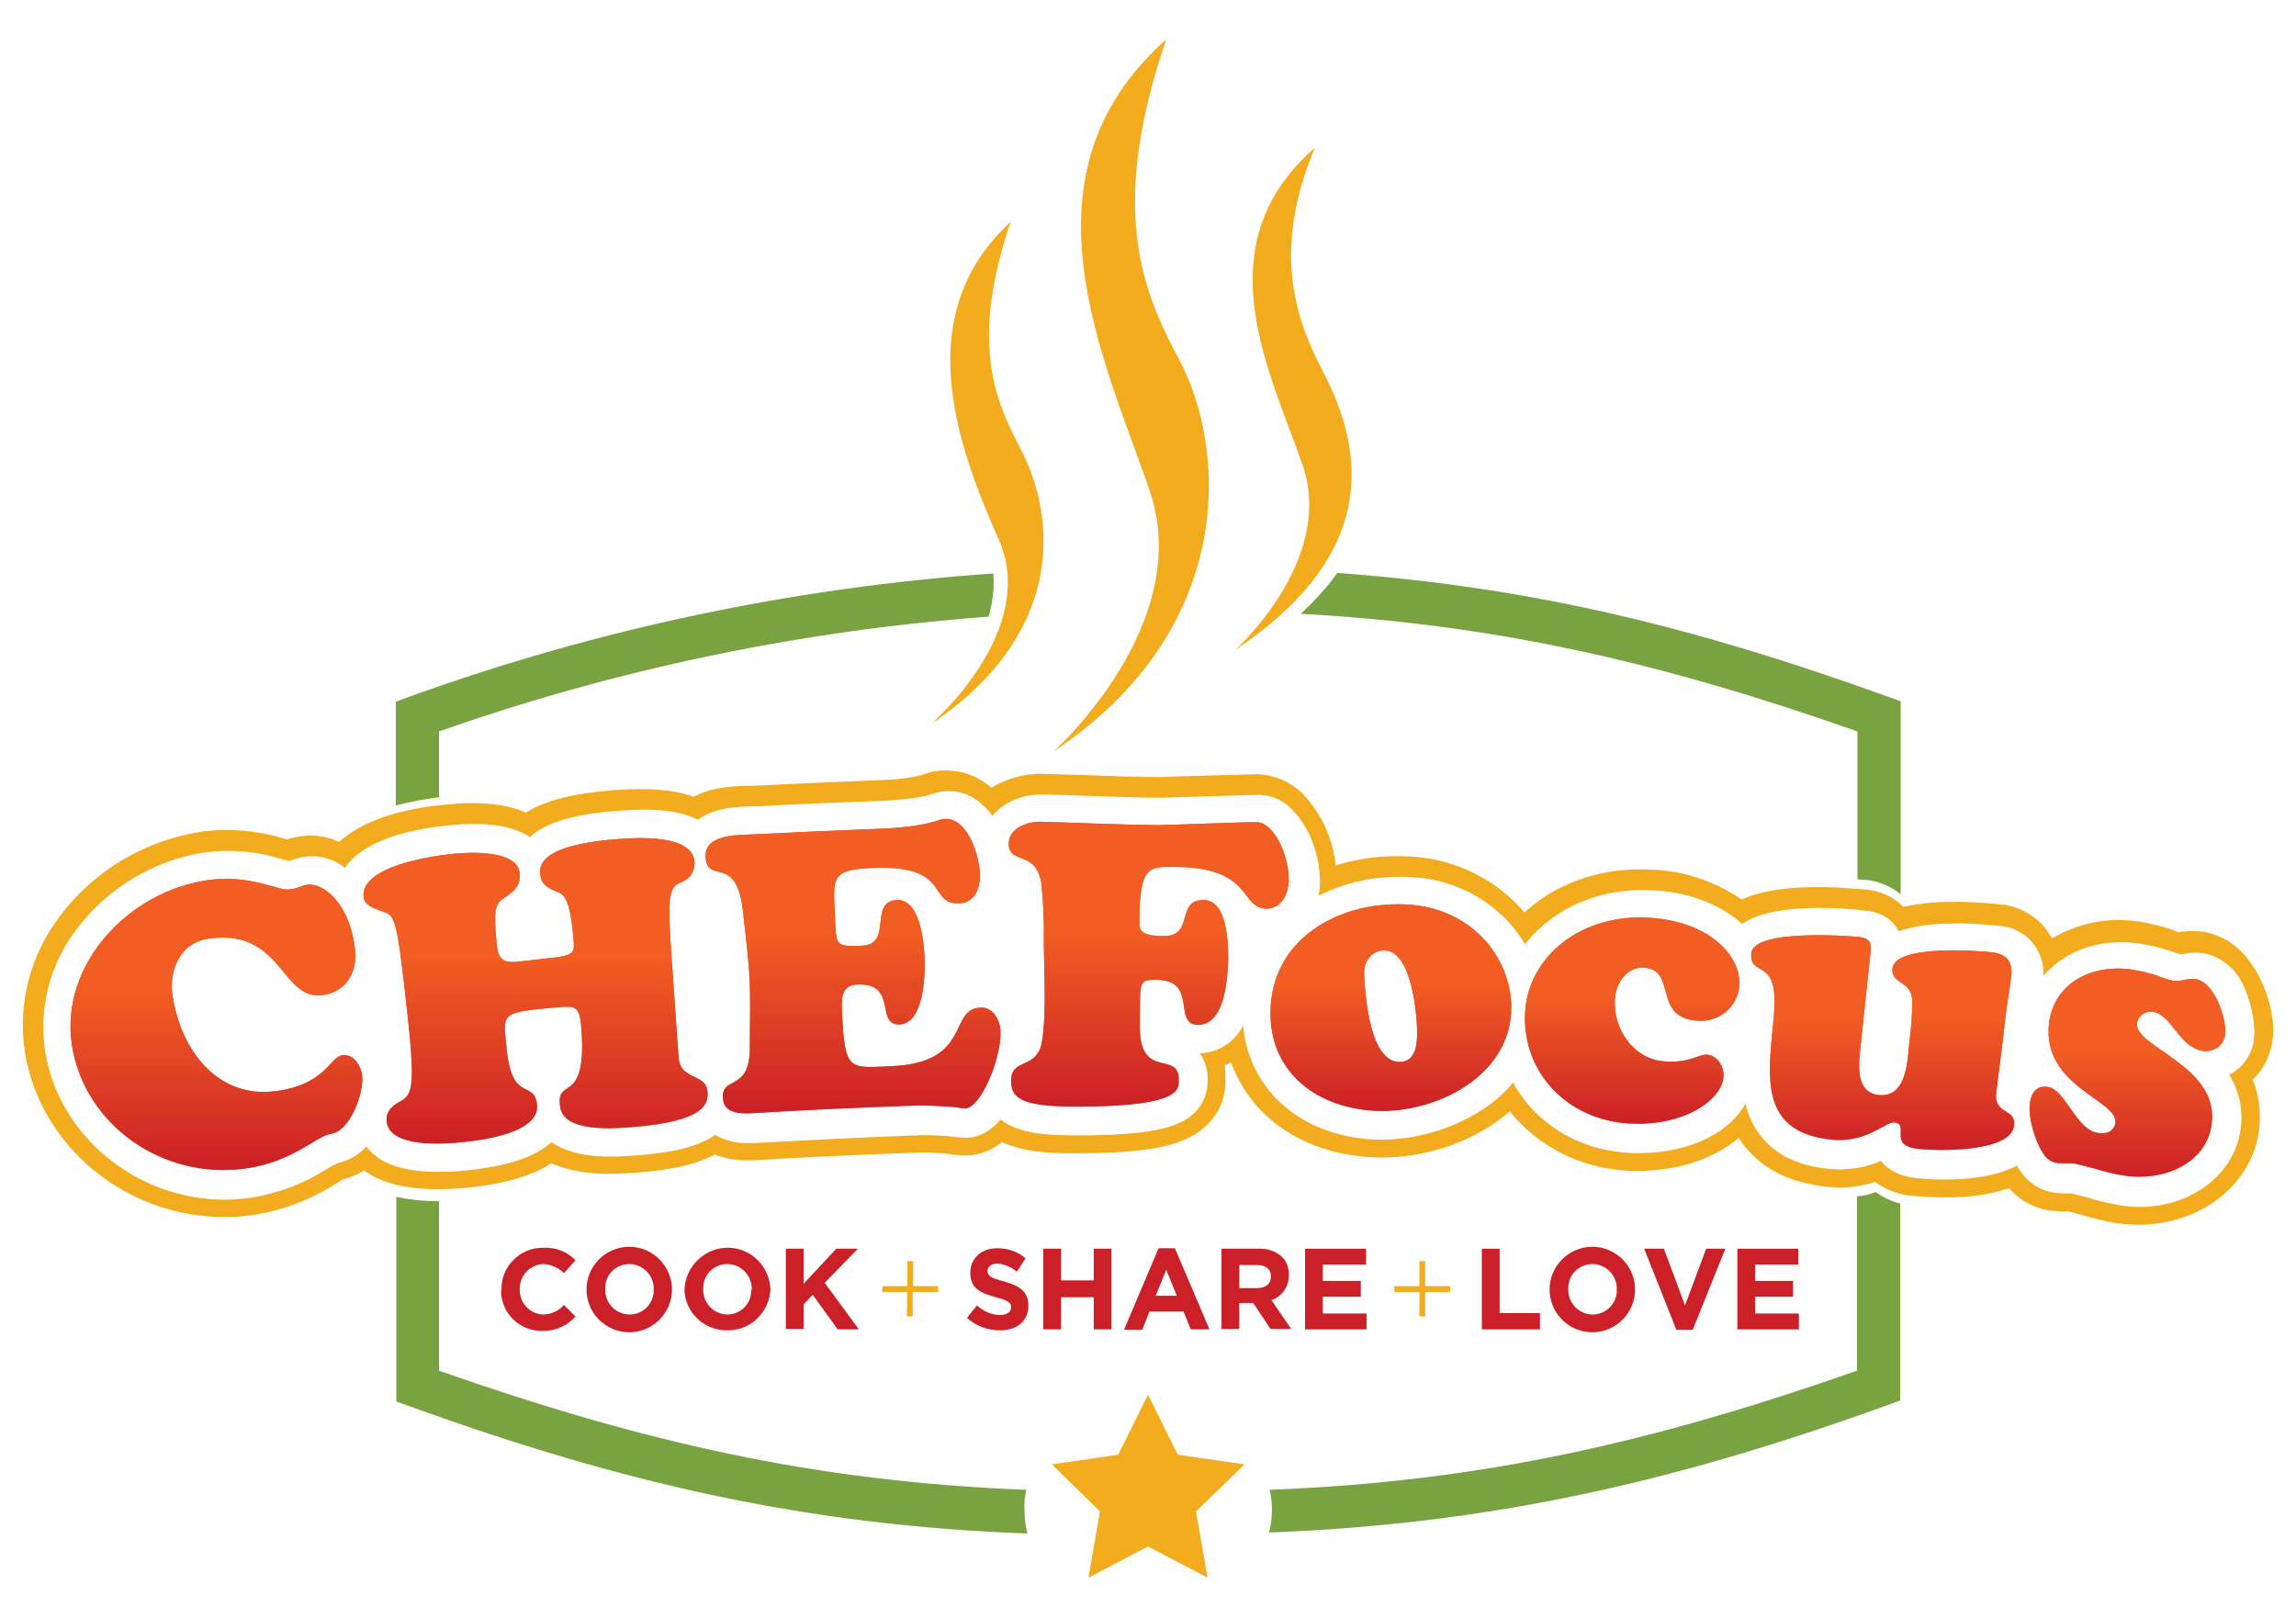 <?xml version="1.0" encoding="utf-8"?>
<!-- Generator: Adobe Illustrator 25.2.0, SVG Export Plug-In . SVG Version: 6.00 Build 0)  -->
<svg version="1.1" id="Layer_1" xmlns="http://www.w3.org/2000/svg" xmlns:xlink="http://www.w3.org/1999/xlink" x="0px" y="0px"
	 viewBox="0 0 478 336.8" style="enable-background:new 0 0 478 336.8;" xml:space="preserve">
<style type="text/css">
	.st0{fill:#F2AC1D;}
	.st1{fill:#F15D22;}
	.st2{fill:#CB2027;}
	.st3{fill:#79A340;}
	.st4{fill:url(#SVGID_1_);}
	.st5{fill:url(#SVGID_2_);}
	.st6{fill:url(#SVGID_3_);}
	.st7{fill:url(#SVGID_4_);}
	.st8{fill:url(#SVGID_5_);}
	.st9{fill:url(#SVGID_6_);}
	.st10{fill:url(#SVGID_7_);}
	.st11{fill:url(#SVGID_8_);}
</style>
<g>
	<path class="st0" d="M468.5,200.4c-2.3-3.4-5.8-5.7-9.8-6.4c-1.7-0.2-3.5-0.2-5.2,0.1l-1-0.4l-0.5-0.2c-2.1-0.7-4.3-1.2-6.5-1.6
		c-6.3-1-12.8,0.2-18.3,3.5c-0.4-0.7-0.8-1.3-1.2-1.9c-2.4-3-5.8-4.9-9.6-5.2c-3.7-0.4-7.4-0.6-11.1-0.5c-3,0-6,0.4-9,1
		c-2.2-2.1-5-3.4-8-3.6l-5.7-0.4l0,0c-6.8-0.3-14.6,0-20,2.5c-5.4-3.7-11.7-5.9-18.2-6.2c-10.1-0.7-19.6,2.3-26.6,8.5l-0.4,0.4
		c-0.3-0.3-0.6-0.7-0.9-1c-6.1-6.6-14.7-10.5-23.8-10.7c-4.9-0.2-9.9,0.4-14.6,1.9c-0.6-5.4-2.8-10.4-6.4-14.4
		c-2.5-2.8-6-4.4-9.8-4.6c-1.1,0-3.9,0.1-14.3,0.4h-0.3l-6,0.2c-3.8,0-10.1-0.2-15.3-0.4h-0.1c-6.1-0.2-8.5-0.3-9.6-0.3
		c-3.5,0.1-6.9,1.1-9.9,2.9c-2.8-2.4-6.3-3.7-10-3.6c-1.4,0.1-2.7,0.3-4,0.8c-1,0.3-3.3,1.1-10.6,1.3c-8.3,0.3-16.7,0.7-24.9,1.1
		h-1.1c-3.1,0.1-7.5,0.2-11.4,2.3c-4.1-1.5-9.4-1.9-16.4-1.4c-8.6,0.7-14.4,2.1-18.5,4.7c-4.1-1.8-9.6-2.4-16.4-1.7
		c-12.4,1.1-19,4.6-22.5,7.8c-3.4-1.6-7.3-1.7-10.9-0.5l-0.2-0.1c-5.5-1.7-11.3-2.3-17.1-1.6c-11.9,1.7-22.7,8-29.9,17.6
		c-6.2,8.1-8.9,18.4-7.3,28.5c3.2,19.5,21,34.2,41.5,34.2c2,0,3.9-0.1,5.8-0.4c6.2-0.9,12.2-3.2,17.5-6.6l1.3-0.8
		c1.6-0.4,3.1-1,4.5-1.9c3.5,2.6,8.6,3.9,15.2,3.9c1.9,0,4.1-0.1,6.4-0.3c7.7-0.8,13.4-2.5,17.4-5.1c6.1,2.8,13.6,2.2,17.1,2
		c5.7-0.4,12-1.2,16.9-3.8c2.1,0.8,4.4,1.2,6.6,1.2c0.5,0,1,0,1.5,0c11.2-0.7,22.5-1.2,33.7-1.6c1.8-0.1,3.6,0,5.5,0.1h0.3l1.3,0.2
		l0,0c1.2,0.2,2.3,0.3,3.5,0.3c2.7-0.1,5.3-1.1,7.4-2.8c5.2,2.4,11.9,2.4,17.3,2.3c14.5-0.1,21.4-1.8,25.6-6.1
		c2.5-2.5,3.8-5.9,3.6-9.4v-0.1c0-0.9,0-1.8-0.1-2.7c0.4-0.2,0.9-0.4,1.3-0.6c4.2,11.7,15.5,19.3,30.2,19.8c8.5,0.2,16.9-2.1,24-6.7
		c1.3-0.9,2.6-1.8,3.8-2.9c5.9,7.3,14.6,11.7,23.9,12.3c0.9,0.1,1.8,0.1,2.6,0.1c8.5,0,16.1-2.5,21.2-6.9c0.4,0.7,0.9,1.4,1.5,2.1
		c3.9,4.7,9.4,7.3,16.9,8.1c3.4,0.4,6.8,0,10-1c2.3,1.7,5,2.7,7.8,2.9c2.2,0.2,4.4,0.3,6.6,0.3c4.6,0.1,9.2-0.5,13.5-1.9
		c2.3,2.7,5.6,4.4,9.1,4.7c1,0.1,2,0.2,3,0.1h0.2l1.8,0.5l1.1,0.3c2.4,0.7,4.8,1.3,7.3,1.7c1.5,0.2,3,0.3,4.5,0.3
		c12.6,0,23.1-8,24.9-19c0.6-3.8,0.2-7.7-1.2-11.2c2.1-2,3.5-4.7,4-7.6C474,212.4,472,205.2,468.5,200.4z M469.2,216.8
		c-0.5,3-2.4,5.6-5.1,7c2.2,3.5,3,7.7,2.3,11.8c-1.5,9.1-10.3,15.7-20.9,15.7c-1.3,0-2.6-0.1-3.9-0.3c-2.3-0.4-4.6-0.9-6.8-1.6
		l-1.2-0.3l-2.3-0.6h-0.7c-0.8,0-1.6,0-2.4-0.1c-3.1-0.3-5.9-2-7.6-4.6c-0.2-0.3-0.5-0.7-0.7-1.1c-4.3,2.3-10.3,2.9-14.9,2.9
		c-2.1,0-4.2-0.1-6.2-0.3c-3.2-0.4-5.7-1.6-7.2-3.6c-3.3,1.5-7,2-10.6,1.7c-6.4-0.6-11.1-2.8-14.2-6.6c-1.7-2-2.8-4.4-3.4-7
		c-3.1,5.6-10.9,10.3-22.4,10.3c-0.8,0-1.6,0-2.4-0.1c-10.3-0.7-19-6.2-23.6-14.6c-1.9,2.3-4.1,4.2-6.6,5.8
		c-6.5,4.1-14,6.2-21.6,6.1c-15.7-0.5-26.8-10.2-28-23.8c-1.7,3.5-5.2,5.7-9,5.8c1.1,1.6,1.7,3.6,1.6,5.5v0.1
		c0.1,2.4-0.8,4.8-2.5,6.6c-2.8,2.8-7.7,4.8-22.8,4.9h-2.7l0,0c-5.5,0-11.4-0.4-15.1-3.3c-2.1,2.4-4.4,3.7-6.9,3.8c-1,0-2-0.1-3-0.2
		l0,0l-1.4-0.2h-0.4c-1.9-0.1-3.9-0.2-5.8-0.1c-11.2,0.4-22.6,1-33.8,1.6c-0.4,0-0.9,0-1.3,0c-2.4,0.1-4.7-0.5-6.8-1.7
		c-4.3,3-10.9,3.9-17,4.3c-3.4,0.3-12,0.9-17.1-2.8c-3.3,3.1-9.1,5-17.6,5.9c-2,0.2-4,0.3-6,0.3c-7.5,0-12.4-1.8-14.9-5.3
		c-1.6,1.8-3.8,3-6.1,3.5c-0.4,0.2-1.5,0.8-2,1.1c-4.8,3.1-10.3,5.2-16,6.1c-1.8,0.2-3.5,0.4-5.3,0.4c-18.5,0-34.7-13.3-37.5-30.9
		c-1.4-9,1-18.2,6.6-25.5c6.6-8.7,16.4-14.5,27.2-16c5.2-0.6,10.5-0.1,15.5,1.5c0.4,0.1,1.1,0.3,1.5,0.4l0.3-0.1
		c3.7-1.6,8.1-1.1,11.3,1.5c0.2-0.3,0.4-0.5,0.6-0.8c2-2.5,7.4-6.8,21.5-8.1c5.1-0.5,12-0.5,16.4,2.5c3.4-3.1,9.2-4.8,18.5-5.5
		c7.5-0.6,12.8,0,16.5,1.9c3.4-2.6,8-2.7,11.2-2.8h1.1c8.2-0.5,16.6-0.8,24.8-1.1h0.1c7.7-0.3,10.4-1.1,11.6-1.5
		c0.9-0.3,1.9-0.5,2.9-0.6c2.9-0.1,5.7,1,7.8,3.1c0.7,0.6,1.3,1.3,1.8,2.1c0.2-0.2,0.4-0.5,0.6-0.7c3.4-3.5,8.2-3.8,9.7-3.8
		c1.1,0,4,0.1,9.4,0.3h0.1c5.2,0.2,11.7,0.4,15.5,0.4l6.1-0.2h0.3c9.6-0.3,13-0.4,14-0.4c2.7,0.1,5.2,1.3,7,3.4
		c3.4,3.5,5.6,9.5,5.5,15c0,0.9-0.1,1.7-0.3,2.6c5.8-2.9,12.1-4.2,18.6-3.9c8,0.2,15.5,3.5,21,9.4c1.3,1.4,2.4,3,3.4,4.6
		c1-1.3,2.2-2.6,3.5-3.7c6.2-5.5,14.6-8.1,23.6-7.5h0.1c7.3,0.5,13.6,3,18,7c5.5-4.1,18.4-3.5,23.8-3l0,0l1.9,0.2
		c4,0.4,5.9,2.5,6.8,4.1l0.1,0.2c3.4-1.1,7-1.6,10.6-1.6c3.5-0.1,7,0.1,10.5,0.5c5.3,0.4,9.3,5,9,10.4c0.9-1,1.9-2,3-2.8
		c4.6-3.5,10.7-4.9,17.2-3.9c2,0.3,4,0.8,5.9,1.4l0.3,0.1c1.1,0.4,1.7,0.6,2.1,0.7h0.1l0.6-0.1c1.4-0.3,2.8-0.3,4.2-0.1
		c2.9,0.5,5.5,2.3,7.2,4.8l0,0C468.2,206.7,469.8,212.8,469.2,216.8z"/>
	<path class="st1" d="M71.3,219.7c-2.6,0.3-3.5,6.2-14,7.5c-11.6,1.5-19.6-7.9-21.4-20.1c-0.7-4.5,1.2-10.9,7.8-11.7
		c15.1-2,14.8,12.9,23.4,11.8c5-0.6,7.4-4.9,6.8-9.6c-1-9.1-6.3-13.8-9.9-13.4c-1.4,0.2-1.9,0.8-3.8,1c-2.2,0.3-8.1-3.1-16.5-2
		c-17,2.2-31.4,17.8-28.7,34.6c2.7,16.5,18.9,27.9,36.1,25.5c9.7-1.3,14.9-6.8,17.7-7.2c4.1-0.5,7-8.5,6.6-12.2
		C75.2,222.1,73.7,219.4,71.3,219.7z"/>
	<path class="st1" d="M144.1,224c-2.3-1.1-2.8-2.3-2.9-4.8l-1.5-21.5c-0.9-13.1,0-13,2.5-14.2c1.6-0.7,2.5-2.3,2.4-4
		c-0.4-5.8-11.8-5.1-15.9-4.8c-17.1,1.3-16.4,6-16.2,7.5c0.2,2.1,1.8,2.8,3.5,3.5c1.2,0.5,2.7,0.9,3.4,9.9c0.2,2.6,0.4,3.4-5.1,3.9
		L110,200c-4.1,0.4-6.2,1.1-6.6-3.5c-0.7-7.4-0.3-8.4,1.8-9.7c1.9-1.3,3.2-2.4,3-4.9c-0.4-5-10.4-4.5-14.1-4.1
		c-4.8,0.5-19.1,2.7-18.4,9c0.2,1.6,1.8,2.2,3.2,2.7c3.3,1.3,3.5-0.5,5.9,21.4c1.9,17.2,0.8,17.1-2.1,18.8c-1.3,0.8-2.4,2-2.2,3.8
		c0.6,5.6,12.1,4.7,15.9,4.3c3.9-0.4,15.9-1.9,15.4-7.7c-0.5-5.4-5.2-0.3-6.3-11.6c-0.7-7.4-1.8-7.7,9.9-8.7
		c4.2-0.4,5.2-0.6,5.6,3.9c1.4,16.8-5.3,10.3-4.4,16.6c0.5,5.5,11.1,4.7,14.7,4.4c16.2-1.2,16.1-5.3,16-7.3S145.8,224.8,144.1,224z"
		/>
	<path class="st1" d="M204.2,209.8c-6.9,0.2-1.7,11.6-18.8,12.2c-8.7,0.4-9.5,1-10.1-11.1c-0.1-2.6-0.4-5.8,3.2-5.9
		c8.5-0.4,3.6,8.5,8.8,8.3c5-0.2,5.3-10.1,5.2-13.5c-0.1-3.2-0.8-12.5-5.7-12.4c-6.1,0.2-0.8,9.2-7.3,9.5c-5.2,0.2-5.4,0.1-5.6-4.7
		c-0.4-9.5-1.4-11.1,8-11.5c16.3-0.6,11.1,7.6,17.8,7.4c3.3-0.1,4.4-3.3,4.3-6.1c-0.1-3.6-2.4-11.7-7.3-11.5c-1.4,0-3,1.7-14.5,2.1
		c-8.3,0.3-16.5,0.7-24.8,1.1c-3.5,0.2-10.8-0.2-10.5,4.8c0.4,5.9,6.5-1.1,7.8,11.5c1.7,14.9,1.5,13.4,1.4,28.5
		c-0.1,8.8-5.9,5.5-5.6,10.1c0.1,1.1,0.3,3.5,5.8,3.2c11.3-0.7,22.7-1.2,34-1.6c2.8-0.1,5.1,0.1,7,0.2s3.1,0.4,3.6,0.4
		c3.3-0.1,7.5-10.3,7.4-15.9C208.3,212.7,206.9,209.7,204.2,209.8z"/>
	<path class="st1" d="M268.3,183.4c0.1-5.6-3.3-12.2-6.6-12.2c-1.2-0.1-18.5,0.6-20.3,0.6c-7.1,0-22.7-0.7-24.9-0.7
		c-2.8,0-6.5,1.4-6.5,4.6c0.1,4.5,5.6,1.1,6.8,8.2c0.4,3.9,0.6,7.9,0.5,11.9l0.2,11.5c0,2.7-0.1,8.6-0.9,10.9
		c-1.7,4.4-6.2,2.3-6.1,7c0.1,3.6,2.3,5.4,15.5,5.2c20.1-0.2,19.4-3.7,19.4-5.6c0-6.3-8.4,0.5-8.1-11.7c0.1-8.5-0.4-9.1,3.3-9.1
		c9,0,3.4,9.3,8.8,9.4c5.7,0,6.2-9.9,6.3-13.8c0-3.2-0.2-12.2-5.1-12.2c-6,0-1.8,7.6-8.4,7.5c-4.9,0-5-1.4-5-2.9
		c0-12,2.2-11.5,7.4-11.5c16.5,0.1,13.3,8.6,19.1,8.7C266.8,189.1,268.2,186.2,268.3,183.4z"/>
	<path class="st1" d="M292.3,188.3c-14.1-0.5-27.6,7.5-27.8,22.3c-0.2,13,10.1,20.3,22.3,20.7s27.1-7.1,27.8-20.5
		C315.2,200.6,307.2,188.8,292.3,188.3z M295,216.1c-0.1,2.6-0.9,5.2-4,5c-5.7-0.5-6.8-13.2-7-18.4c-0.1-2.4,1.5-4.9,4.3-4.8
		C294.1,198,295.2,212.4,295,216.1z"/>
	<path class="st1" d="M343.6,191.1c-14.3-1-25.5,8-26.1,19.8c-0.6,12.5,8.9,22.2,21.4,23c11.5,0.8,19.5-4.8,19.9-9.6
		c0.2-2-1.1-4.5-3.4-4.7c-1.8-0.1-3.7,1.8-8.9,1.4c-6.6-0.5-10.7-6.9-10.3-13c0.2-3.3,2.5-6.8,6.2-6.5c6.7,0.5,1.7,10.3,10.8,11
		c4.4,0.5,8.4-2.6,8.9-7c0-0.1,0-0.3,0-0.4C362.5,199.4,356.4,192,343.6,191.1z"/>
	<path class="st1" d="M415.6,227.4c0.7-5.4,1.4-10.9,2-16.3c0.3-2.6,0.8-5.1,1.1-7.7c0.4-2.8-0.7-4.7-3.8-5.1
		c-3.2-0.4-20.4-1.6-20.9,3.3c-0.4,3.4,3.9,2.5,4.1,6.6c0,3-0.2,5.9-0.6,8.8c-0.4,3.9-0.5,11.6-6.4,11c-4.5-0.5-4.2-5.5-3.9-8.8
		l2.2-20.7c0.2-2,0.1-3.1-2.3-3.4c-0.7-0.1-22.1-1.9-22.5,3.4s5.9,0.4,4.7,12.9c-1.1,12.3-3.5,24.3,12.1,25.9
		c2.9,0.3,5.9-0.3,8.5-1.6c2.1-1,3.6-2.1,4.5-2c3.3,0.4-1.5,4.8,4.9,5.5c4.5,0.5,19.3,0.7,20-4.8C419.8,230.6,415,232.3,415.6,227.4
		z"/>
	<path class="st1" d="M457.2,203.9c-0.8-0.1-1.6,0-2.4,0.1c-0.8,0.2-1.6,0.3-2.4,0.2c-1.2-0.3-2.3-0.6-3.4-1.1
		c-1.6-0.5-3.3-0.9-5-1.2c-8.7-1.3-16.3,2.9-17.4,11c-1.7,13.3,14.5,16.2,13.8,20.9c-0.3,1.8-1.9,2.4-3.6,2.1
		c-4.6-0.6-6.8-9.1-10.5-9.6c-2.4-0.3-3.4,1.3-3.7,3.4c-0.4,3.1,1.1,8,2.8,10.5c0.7,1.2,2,2,3.4,2c0.5,0,1.1,0,1.6,0
		c0.6,0,1.1,0,1.7,0.1c0.5,0.1,2.3,0.6,4.3,1.1c2,0.6,4,1.1,6,1.4c8.5,1.2,16.8-2.8,18-10.4c2-12.5-16.2-16.3-15.5-21.4
		c0.3-1.6,1.9-2.6,3.4-2.3c3.7,0.5,5.4,7.3,10.2,8.1c2.2,0.4,4.3-1,4.7-3.1C463.8,212.6,461.1,204.5,457.2,203.9z"/>
	<path class="st2" d="M104.4,268.5L104.4,268.5c-0.1-4.7,3.7-8.6,8.4-8.7c0.1,0,0.2,0,0.4,0c2.5-0.1,4.9,0.8,6.6,2.6l-2.4,2.7
		c-1.1-1.2-2.7-1.8-4.3-1.9c-2.8,0.1-4.9,2.4-4.9,5.1c0,0,0,0.1,0,0.1v0c-0.1,2.8,2,5.1,4.7,5.3c0,0,0.1,0,0.1,0
		c1.7,0,3.3-0.7,4.4-2l2.4,2.4c-1.7,2-4.3,3.1-6.9,3c-4.7,0.1-8.5-3.6-8.6-8.3C104.4,268.7,104.4,268.6,104.4,268.5z"/>
	<path class="st2" d="M122.1,268.5L122.1,268.5c0-4.9,4-8.9,8.9-8.9s8.9,4,8.9,8.9v0c0,4.9-4,8.9-8.9,8.9
		C126.1,277.4,122.1,273.4,122.1,268.5z M136.1,268.5L136.1,268.5c0.1-2.8-2.1-5.2-4.9-5.3c-0.1,0-0.1,0-0.2,0c-2.8,0-5,2.2-5,5
		c0,0.1,0,0.2,0,0.2v0c-0.1,2.8,2.1,5.2,4.9,5.3c0.1,0,0.1,0,0.2,0c2.8,0,5-2.3,5-5C136.1,268.6,136.1,268.6,136.1,268.5
		L136.1,268.5z"/>
	<path class="st2" d="M142.5,268.5L142.5,268.5c0.2-4.9,4.3-8.8,9.2-8.7c4.7,0.1,8.5,3.9,8.7,8.6v0c-0.2,4.9-4.3,8.8-9.2,8.6
		C146.4,276.9,142.6,273.2,142.5,268.5z M156.5,268.5L156.5,268.5c0.1-2.8-2.1-5.2-4.9-5.3c-0.1,0-0.1,0-0.2,0c-2.8,0-5,2.2-5,5
		c0,0.1,0,0.2,0,0.2v0c-0.1,2.8,2.1,5.2,4.9,5.3c0,0,0.1,0,0.1,0c2.8,0,5-2.2,5-5C156.5,268.6,156.5,268.6,156.5,268.5L156.5,268.5z
		"/>
	<path class="st2" d="M163.6,260h3.7v7.3l6.8-7.3h4.5l-6.9,7.1l7.1,9.7h-4.4l-5.2-7.2l-1.9,2v5.1h-3.7V260z"/>
	<path class="st0" d="M188.9,269h-5.2v-1.2h5.2v-5.2h1.2v5.2h5.2v1.2H190v5.1h-1.2L188.9,269z"/>
	<path class="st2" d="M201.3,274.4l2.1-2.6c1.3,1.2,3,2,4.8,2c1.4,0,2.3-0.6,2.3-1.6l0,0c0-0.9-0.5-1.4-3.2-2.1
		c-3.2-0.9-5.3-1.8-5.3-5.1l0,0c0-3,2.3-5.1,5.6-5.1c2.2,0,4.3,0.7,5.9,2.1l-1.8,2.8c-1.2-1-2.6-1.6-4.1-1.7c-1.3,0-2,0.7-2,1.5l0,0
		c0,1.1,0.7,1.5,3.4,2.2c3.2,0.9,5.1,2.1,5.1,5l0,0c0,3.3-2.4,5.2-5.9,5.2C205.6,277,203.2,276.1,201.3,274.4z"/>
	<path class="st2" d="M217.2,260h3.7v6.6h6.8V260h3.7v16.8h-3.7v-6.7h-6.8v6.7h-3.7V260z"/>
	<path class="st2" d="M241.2,259.9h3.4l7.2,16.9h-3.9l-1.5-3.7h-7.1l-1.5,3.8H234L241.2,259.9z M245,269.8l-2.2-5.4l-2.2,5.4H245z"
		/>
	<path class="st2" d="M254.3,260h7.7c1.8-0.1,3.6,0.5,4.9,1.7c1,1,1.5,2.4,1.4,3.8l0,0c0.1,2.3-1.4,4.5-3.6,5.2l4.1,6h-4.3l-3.6-5.4
		H258v5.4h-3.7L254.3,260z M261.8,268.2c1.8,0,2.8-1,2.8-2.4v0c0-1.6-1.1-2.4-2.9-2.4H258v4.8H261.8z"/>
	<path class="st2" d="M271.7,260h12.7v3.3h-9v3.4h7.9v3.3h-7.9v3.5h9.1v3.3h-12.8V260z"/>
	<path class="st0" d="M295.5,269h-5.2v-1.2h5.2v-5.2h1.2v5.2h5.2v1.2h-5.2v5.1h-1.2V269z"/>
	<path class="st2" d="M308.5,260h3.7v13.4h8.4v3.4h-12.1V260z"/>
	<path class="st2" d="M322.6,268.5L322.6,268.5c0-4.9,4-8.9,8.9-8.9c4.9,0,8.9,4,8.9,8.9v0c0,4.9-4,8.9-8.9,8.9
		C326.6,277.4,322.6,273.4,322.6,268.5z M336.6,268.5L336.6,268.5c0.1-2.8-2.1-5.2-4.9-5.3c-0.1,0-0.1,0-0.2,0c-2.8,0-5,2.2-5,5
		c0,0.1,0,0.2,0,0.2v0c-0.1,2.8,2.1,5.2,4.9,5.3c0.1,0,0.1,0,0.2,0c2.8,0,5-2.3,5-5C336.5,268.6,336.5,268.6,336.6,268.5
		L336.6,268.5z"/>
	<path class="st2" d="M342.3,260h4.1l4.4,11.8l4.4-11.8h4l-6.8,16.9H349L342.3,260z"/>
	<path class="st2" d="M361.7,260h12.7v3.3h-9v3.4h7.9v3.3h-7.9v3.5h9.1v3.3h-12.8V260z"/>
	<polygon class="st0" points="239,290.4 245.2,302.9 259.1,304.9 249,314.7 251.4,328.5 239,322 226.6,328.5 229,314.7 219,304.9 
		232.8,302.9 	"/>
	<path class="st3" d="M386.6,249.1v36.3c-42.2,14.8-78.1,23.1-122.3,24.8c0.4,1.4,0.5,2.9,0.5,4.3c0,1.6-0.2,3.1-0.6,4.6
		c46.3-1.8,84.3-10.5,128.4-26.4l3-1.1v-41c-1.9-0.5-3.6-1.3-5.1-2.4C389.2,248.7,388,249,386.6,249.1z"/>
	<path class="st3" d="M213.7,310.2c-44.2-1.7-80.1-10-122.3-24.8v-35.3h-0.4c-2.9,0-5.7-0.3-8.5-0.9v42.6l3,1.1
		c44.1,15.9,82.1,24.7,128.4,26.4c-0.4-1.5-0.6-3.1-0.6-4.6C213.2,313.1,213.3,311.6,213.7,310.2z"/>
	<path class="st3" d="M91.4,152.3c36.9-13,75.4-21,114.4-23.9c0.9-2.9,1.2-6,1-9c-41.4,2.9-82.3,11.5-121.4,25.6l-3,1.1v21.6
		c3-0.8,6-1.3,9-1.7L91.4,152.3z"/>
	<path class="st3" d="M392.6,144.9c-39.2-14.1-73-22.6-114.2-25.6c-2.2,3.1-4.8,5.9-7.6,8.5c41.7,2.3,76.1,10.5,115.9,24.5v30.8
		l1.6,0.1c2.7,0.2,5.3,1.3,7.4,3V146L392.6,144.9z"/>
	<path class="st0" d="M193.9,150.7c27-18.1,26.7-41.9,18.4-57.6c-5.5-10.4-10.2-22.4-1.9-46.9c-20.8,19.1-11.5,45.8-2.5,66.1
		C216.4,131.3,193.9,150.7,193.9,150.7z M257.2,135.3c27-18.1,28.6-37.9,18.4-57.6c-5.4-10.4-11.2-24.5-1.9-46.9
		c-23.3,20.4-9.3,46.4-2.5,66.1S257.2,135.3,257.2,135.3L257.2,135.3z M219.3,156.5c38.4-25.6,36.1-63.2,26.1-81.8
		c-7.9-14.7-14.5-31.7-2.6-66.5c-31.7,28.1-13.2,65.8-3.5,93.8S219.3,156.5,219.3,156.5L219.3,156.5z"/>
	
		<linearGradient id="SVGID_1_" gradientUnits="userSpaceOnUse" x1="-447.236" y1="-134.656" x2="-447.236" y2="-195.338" gradientTransform="matrix(1 0 0 -1 492.34 48.35)">
		<stop  offset="0.39" style="stop-color:#F15D22"/>
		<stop  offset="1" style="stop-color:#CB2027"/>
	</linearGradient>
	<path class="st4" d="M71.3,219.7c-2.6,0.3-3.5,6.2-14,7.5c-11.6,1.5-19.6-7.9-21.4-20.1c-0.7-4.5,1.2-10.9,7.8-11.7
		c15.1-2,14.8,12.9,23.4,11.8c5-0.6,7.4-4.9,6.8-9.6c-1-9.1-6.3-13.8-9.9-13.4c-1.4,0.2-1.9,0.8-3.8,1c-2.2,0.3-8.1-3.1-16.5-2
		c-17,2.2-31.4,17.8-28.7,34.6c2.7,16.5,18.9,27.9,36.1,25.5c9.7-1.3,14.9-6.8,17.7-7.2c4.1-0.5,7-8.5,6.6-12.2
		C75.2,222.1,73.7,219.4,71.3,219.7z"/>
	
		<linearGradient id="SVGID_2_" gradientUnits="userSpaceOnUse" x1="-380.944" y1="-126.197" x2="-380.944" y2="-189.73" gradientTransform="matrix(1 0 0 -1 492.34 48.35)">
		<stop  offset="0.39" style="stop-color:#F15D22"/>
		<stop  offset="1" style="stop-color:#CB2027"/>
	</linearGradient>
	<path class="st5" d="M144.1,224c-2.3-1.1-2.8-2.3-2.9-4.8l-1.5-21.5c-0.9-13.1,0-13,2.5-14.2c1.6-0.7,2.5-2.3,2.4-4
		c-0.4-5.8-11.8-5.1-15.9-4.8c-17.1,1.3-16.4,6-16.2,7.5c0.2,2.1,1.8,2.8,3.5,3.5c1.2,0.5,2.7,0.9,3.4,9.9c0.2,2.6,0.4,3.4-5.1,3.9
		L110,200c-4.1,0.4-6.2,1.1-6.6-3.5c-0.7-7.4-0.3-8.4,1.8-9.7c1.9-1.3,3.2-2.4,3-4.9c-0.4-5-10.4-4.5-14.1-4.1
		c-4.8,0.5-19.1,2.7-18.4,9c0.2,1.6,1.8,2.2,3.2,2.7c3.3,1.3,3.5-0.5,5.9,21.4c1.9,17.2,0.8,17.1-2.1,18.8c-1.3,0.8-2.4,2-2.2,3.8
		c0.6,5.6,12.1,4.7,15.9,4.3c3.9-0.4,15.9-1.9,15.4-7.7c-0.5-5.4-5.2-0.3-6.3-11.6c-0.7-7.4-1.8-7.7,9.9-8.7
		c4.2-0.4,5.2-0.6,5.6,3.9c1.4,16.8-5.3,10.3-4.4,16.6c0.5,5.5,11.1,4.7,14.7,4.4c16.2-1.2,16.1-5.3,16-7.3S145.8,224.8,144.1,224z"
		/>
	
		<linearGradient id="SVGID_3_" gradientUnits="userSpaceOnUse" x1="-314.708" y1="-122.138" x2="-314.708" y2="-183.592" gradientTransform="matrix(1 0 0 -1 492.34 48.35)">
		<stop  offset="0.39" style="stop-color:#F15D22"/>
		<stop  offset="1" style="stop-color:#CB2027"/>
	</linearGradient>
	<path class="st6" d="M204.2,209.8c-6.9,0.2-1.7,11.6-18.8,12.2c-8.7,0.4-9.5,1-10.1-11.1c-0.1-2.6-0.4-5.8,3.2-5.9
		c8.5-0.4,3.6,8.5,8.8,8.3c5-0.2,5.3-10.1,5.2-13.5c-0.1-3.2-0.8-12.5-5.7-12.4c-6.1,0.2-0.8,9.2-7.3,9.5c-5.2,0.2-5.4,0.1-5.6-4.7
		c-0.4-9.5-1.4-11.1,8-11.5c16.3-0.6,11.1,7.6,17.8,7.4c3.3-0.1,4.4-3.3,4.3-6.1c-0.1-3.6-2.4-11.7-7.3-11.5c-1.4,0-3,1.7-14.5,2.1
		c-8.3,0.3-16.5,0.7-24.8,1.1c-3.5,0.2-10.8-0.2-10.5,4.8c0.4,5.9,6.5-1.1,7.8,11.5c1.7,14.9,1.5,13.4,1.4,28.5
		c-0.1,8.8-5.9,5.5-5.6,10.1c0.1,1.1,0.3,3.5,5.8,3.2c11.3-0.7,22.7-1.2,34-1.6c2.8-0.1,5.1,0.1,7,0.2s3.1,0.4,3.6,0.4
		c3.3-0.1,7.5-10.3,7.4-15.9C208.3,212.7,206.9,209.7,204.2,209.8z"/>
	
		<linearGradient id="SVGID_4_" gradientUnits="userSpaceOnUse" x1="-253.228" y1="-122.797" x2="-253.228" y2="-182.051" gradientTransform="matrix(1 0 0 -1 492.34 48.35)">
		<stop  offset="0.39" style="stop-color:#F15D22"/>
		<stop  offset="1" style="stop-color:#CB2027"/>
	</linearGradient>
	<path class="st7" d="M268.3,183.4c0.1-5.6-3.3-12.2-6.6-12.2c-1.2-0.1-18.5,0.6-20.3,0.6c-7.1,0-22.7-0.7-24.9-0.7
		c-2.8,0-6.5,1.4-6.5,4.6c0.1,4.5,5.6,1.1,6.8,8.2c0.4,3.9,0.6,7.9,0.5,11.9l0.2,11.5c0,2.7-0.1,8.6-0.9,10.9
		c-1.7,4.4-6.2,2.3-6.1,7c0.1,3.6,2.3,5.4,15.5,5.2c20.1-0.2,19.4-3.7,19.4-5.6c0-6.3-8.4,0.5-8.1-11.7c0.1-8.5-0.4-9.1,3.3-9.1
		c9,0,3.4,9.3,8.8,9.4c5.7,0,6.2-9.9,6.3-13.8c0-3.2-0.2-12.2-5.1-12.2c-6,0-1.8,7.6-8.4,7.5c-4.9,0-5-1.4-5-2.9
		c0-12,2.2-11.5,7.4-11.5c16.5,0.1,13.3,8.6,19.1,8.7C266.8,189.1,268.2,186.2,268.3,183.4z"/>
	
		<linearGradient id="SVGID_5_" gradientUnits="userSpaceOnUse" x1="-202.811" y1="-139.875" x2="-202.811" y2="-182.925" gradientTransform="matrix(1 0 0 -1 492.34 48.35)">
		<stop  offset="0.39" style="stop-color:#F15D22"/>
		<stop  offset="1" style="stop-color:#CB2027"/>
	</linearGradient>
	<path class="st8" d="M292.3,188.3c-14.1-0.5-27.6,7.5-27.8,22.3c-0.2,13,10.1,20.3,22.3,20.7s27.1-7.1,27.8-20.5
		C315.2,200.6,307.2,188.8,292.3,188.3z M295,216.1c-0.1,2.6-0.9,5.2-4,5c-5.7-0.5-6.8-13.2-7-18.4c-0.1-2.4,1.5-4.9,4.3-4.8
		C294.1,198,295.2,212.4,295,216.1z"/>
	
		<linearGradient id="SVGID_6_" gradientUnits="userSpaceOnUse" x1="-152.57" y1="-142.657" x2="-152.57" y2="-185.667" gradientTransform="matrix(1 0 0 -1 492.34 48.35)">
		<stop  offset="0.39" style="stop-color:#F15D22"/>
		<stop  offset="1" style="stop-color:#CB2027"/>
	</linearGradient>
	<path class="st9" d="M343.6,191.1c-14.3-1-25.5,8-26.1,19.8c-0.6,12.5,8.9,22.2,21.4,23c11.5,0.8,19.5-4.8,19.9-9.6
		c0.2-2-1.1-4.5-3.4-4.7c-1.8-0.1-3.7,1.8-8.9,1.4c-6.6-0.5-10.7-6.9-10.3-13c0.2-3.3,2.5-6.8,6.2-6.5c6.7,0.5,1.7,10.3,10.8,11
		c4.4,0.5,8.4-2.6,8.9-7c0-0.1,0-0.3,0-0.4C362.5,199.4,356.4,192,343.6,191.1z"/>
	
		<linearGradient id="SVGID_7_" gradientUnits="userSpaceOnUse" x1="-100.353" y1="-146.455" x2="-100.353" y2="-191.111" gradientTransform="matrix(1 0 0 -1 492.34 48.35)">
		<stop  offset="0.39" style="stop-color:#F15D22"/>
		<stop  offset="1" style="stop-color:#CB2027"/>
	</linearGradient>
	<path class="st10" d="M415.6,227.4c0.7-5.4,1.4-10.9,2-16.3c0.3-2.6,0.8-5.1,1.1-7.7c0.4-2.8-0.7-4.7-3.8-5.1
		c-3.2-0.4-20.4-1.6-20.9,3.3c-0.4,3.4,3.9,2.5,4.1,6.6c0,3-0.2,5.9-0.6,8.8c-0.4,3.9-0.5,11.6-6.4,11c-4.5-0.5-4.2-5.5-3.9-8.8
		l2.2-20.7c0.2-2,0.1-3.1-2.3-3.4c-0.7-0.1-22.1-1.9-22.5,3.4s5.9,0.4,4.7,12.9c-1.1,12.3-3.5,24.3,12.1,25.9
		c2.9,0.3,5.9-0.3,8.5-1.6c2.1-1,3.6-2.1,4.5-2c3.3,0.4-1.5,4.8,4.9,5.5c4.5,0.5,19.3,0.7,20-4.8C419.8,230.6,415,232.3,415.6,227.4
		z"/>
	
		<linearGradient id="SVGID_8_" gradientUnits="userSpaceOnUse" x1="-49.373" y1="-153.409" x2="-49.373" y2="-196.929" gradientTransform="matrix(1 0 0 -1 492.34 48.35)">
		<stop  offset="0.39" style="stop-color:#F15D22"/>
		<stop  offset="1" style="stop-color:#CB2027"/>
	</linearGradient>
	<path class="st11" d="M457.2,203.9c-0.8-0.1-1.6,0-2.4,0.1c-0.8,0.2-1.6,0.3-2.4,0.2c-1.2-0.3-2.3-0.6-3.4-1.1
		c-1.6-0.5-3.3-0.9-5-1.2c-8.7-1.3-16.3,2.9-17.4,11c-1.7,13.3,14.5,16.2,13.8,20.9c-0.3,1.8-1.9,2.4-3.6,2.1
		c-4.6-0.6-6.8-9.1-10.5-9.6c-2.4-0.3-3.4,1.3-3.7,3.4c-0.4,3.1,1.1,8,2.8,10.5c0.7,1.2,2,2,3.4,2c0.5,0,1.1,0,1.6,0
		c0.6,0,1.1,0,1.7,0.1c0.5,0.1,2.3,0.6,4.3,1.1c2,0.6,4,1.1,6,1.4c8.5,1.2,16.8-2.8,18-10.4c2-12.5-16.2-16.3-15.5-21.4
		c0.3-1.6,1.9-2.6,3.4-2.3c3.7,0.5,5.4,7.3,10.2,8.1c2.2,0.4,4.3-1,4.7-3.1C463.8,212.6,461.1,204.5,457.2,203.9z"/>
</g>
</svg>

